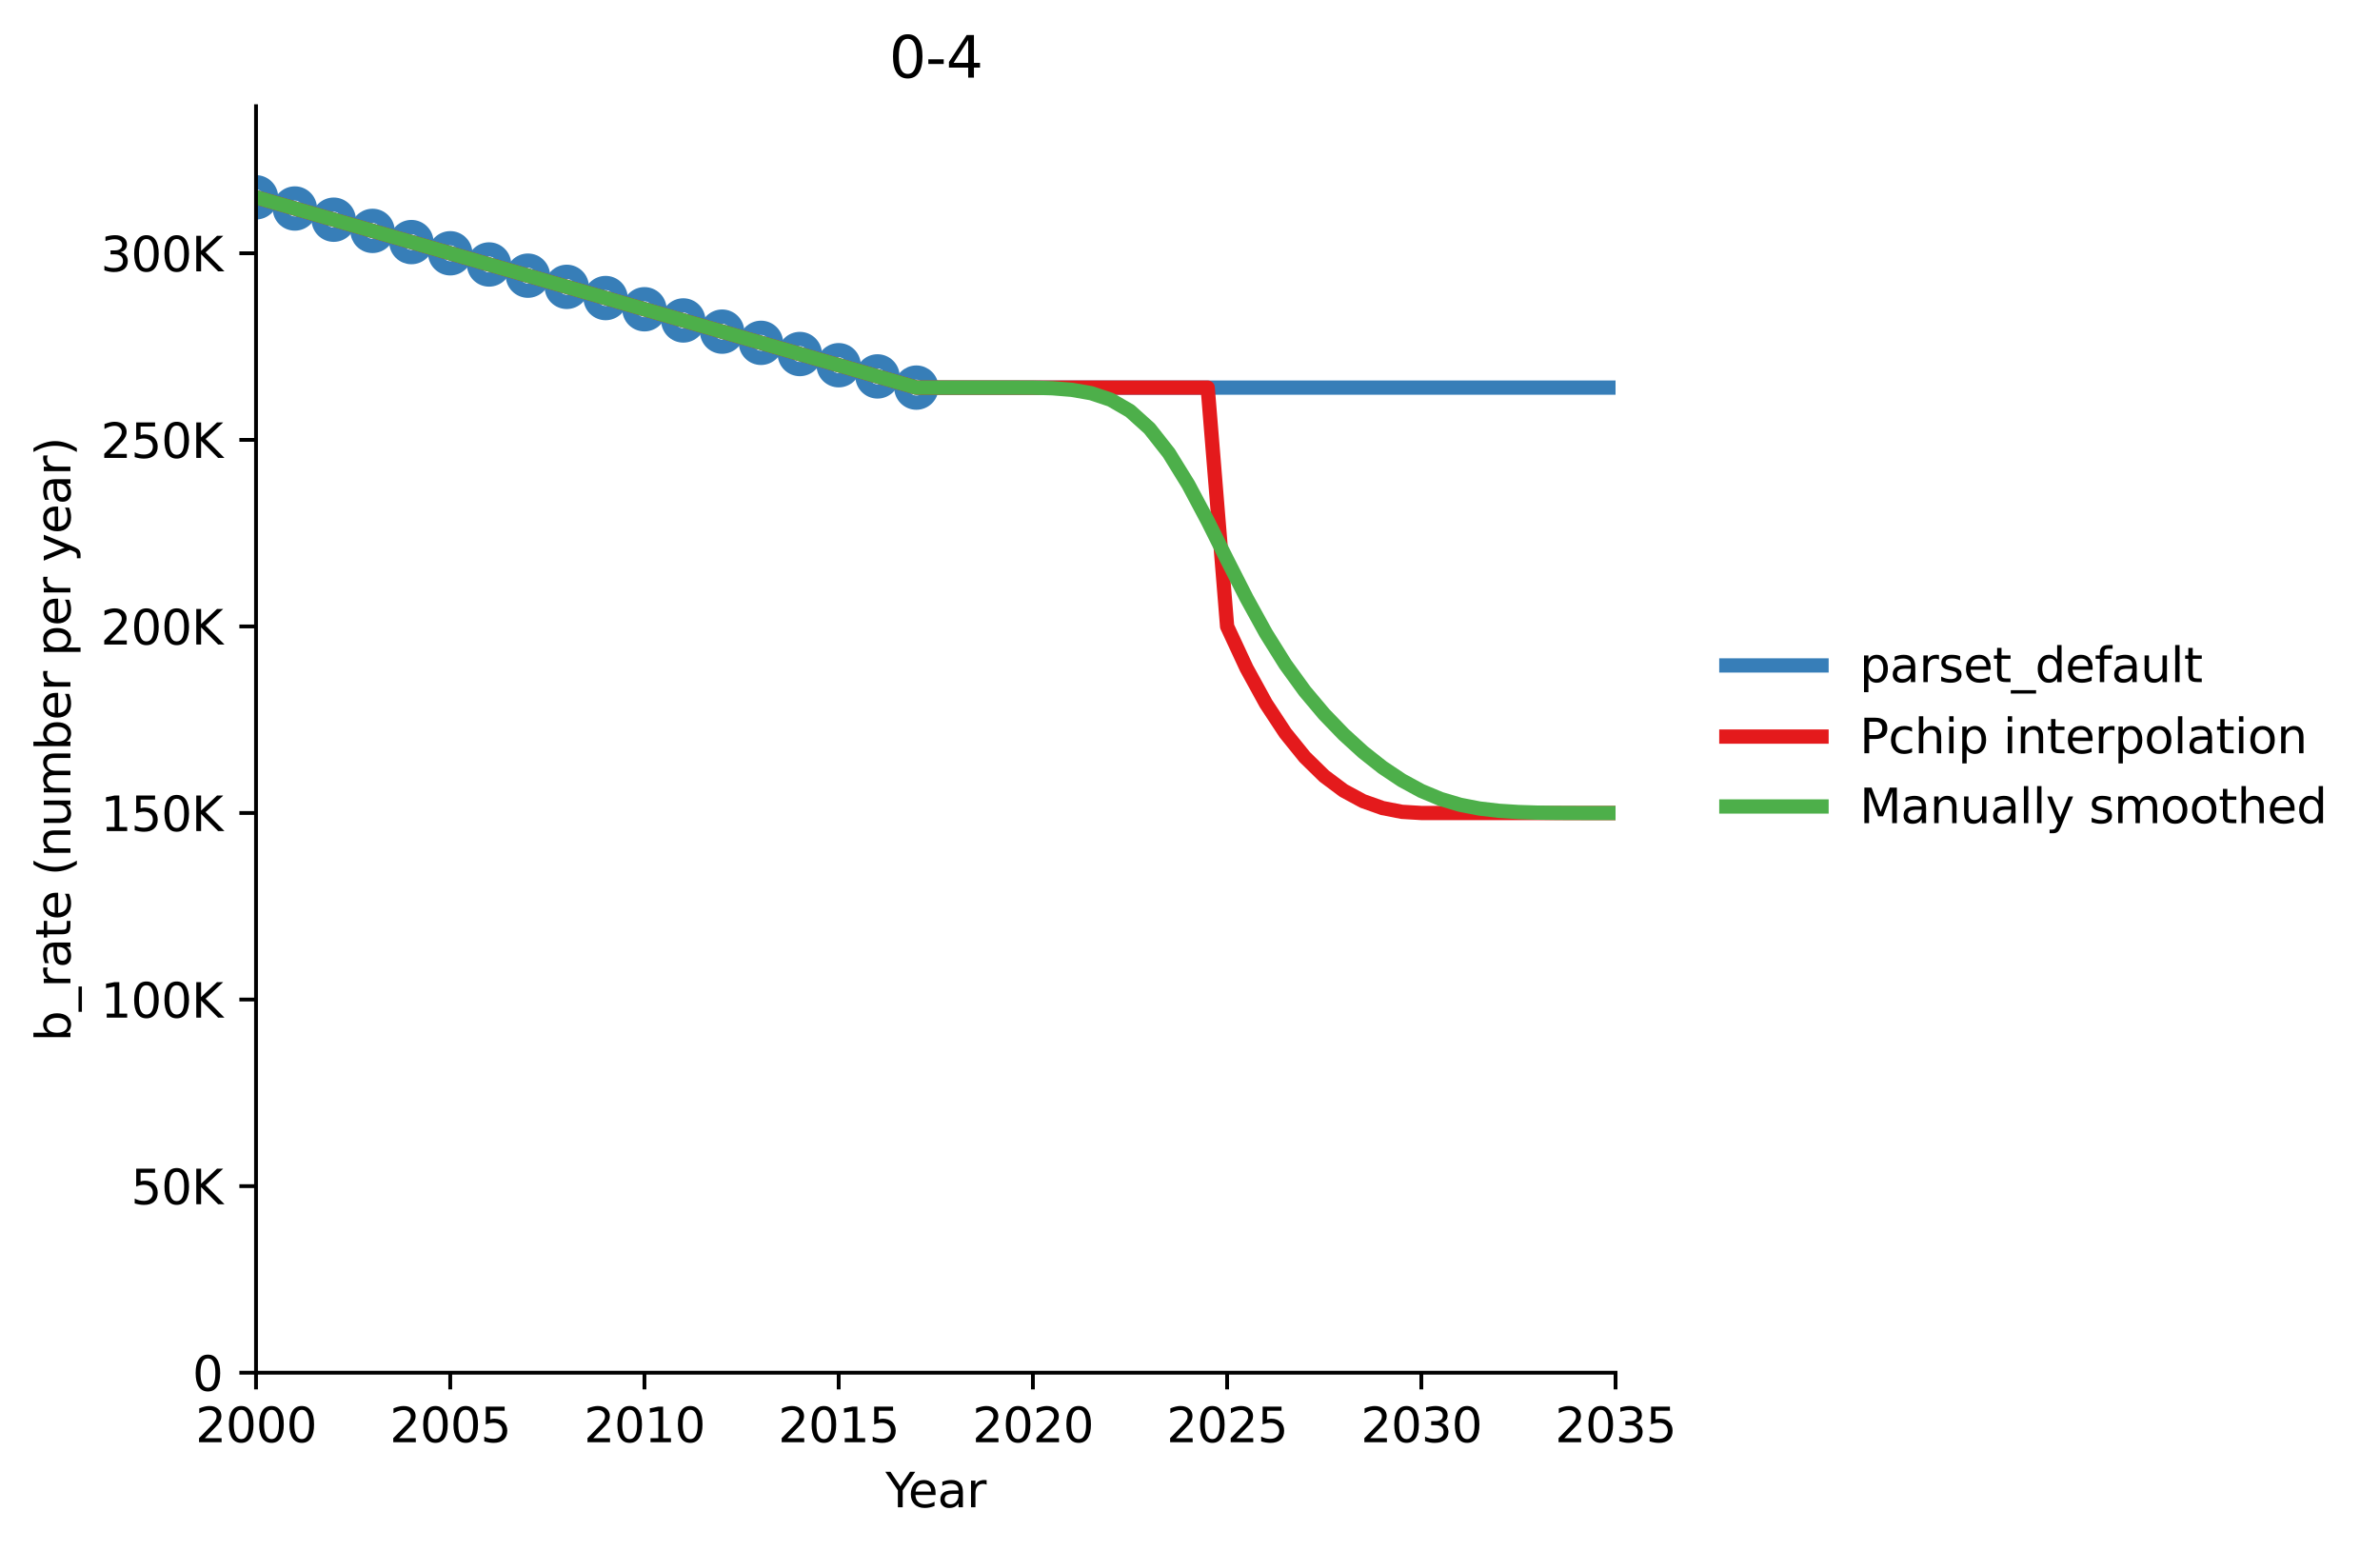 <?xml version="1.0" encoding="utf-8" standalone="no"?>
<!DOCTYPE svg PUBLIC "-//W3C//DTD SVG 1.1//EN"
  "http://www.w3.org/Graphics/SVG/1.1/DTD/svg11.dtd">
<svg xmlns:xlink="http://www.w3.org/1999/xlink" width="500.142pt" height="325.986pt" viewBox="0 0 500.142 325.986" xmlns="http://www.w3.org/2000/svg" version="1.1">
 <defs>
  <style type="text/css">*{stroke-linejoin: round; stroke-linecap: butt}</style>
 </defs>
 <g id="figure_1">
  <g id="patch_1">
   <path d="M 0 325.986 
L 500.142 325.986 
L 500.142 0 
L 0 0 
L 0 325.986 
z
" style="fill: none; opacity: 0"/>
  </g>
  <g id="axes_1">
   <g id="patch_2">
    <path d="M 53.802 288.43 
L 339.498 288.43 
L 339.498 22.318 
L 53.802 22.318 
L 53.802 288.43 
z
" style="fill: none; opacity: 0"/>
   </g>
   <g id="PathCollection_1">
    <defs>
     <path id="C0_0_4c8115678d" d="M 0 3.162 
C 0.839 3.162 1.643 2.829 2.236 2.236 
C 2.829 1.643 3.162 0.839 3.162 -0 
C 3.162 -0.839 2.829 -1.643 2.236 -2.236 
C 1.643 -2.829 0.839 -3.162 0 -3.162 
C -0.839 -3.162 -1.643 -2.829 -2.236 -2.236 
C -2.829 -1.643 -3.162 -0.839 -3.162 0 
C -3.162 0.839 -2.829 1.643 -2.236 2.236 
C -1.643 2.829 -0.839 3.162 0 3.162 
z
"/>
    </defs>
    <g clip-path="url(#pde19c32f8b)">
     <use xlink:href="#C0_0_4c8115678d" x="53.802" y="41.458" style="fill: none; stroke: #377eb8; stroke-width: 3"/>
    </g>
    <g clip-path="url(#pde19c32f8b)">
     <use xlink:href="#C0_0_4c8115678d" x="61.964" y="43.811" style="fill: none; stroke: #377eb8; stroke-width: 3"/>
    </g>
    <g clip-path="url(#pde19c32f8b)">
     <use xlink:href="#C0_0_4c8115678d" x="70.127" y="46.163" style="fill: none; stroke: #377eb8; stroke-width: 3"/>
    </g>
    <g clip-path="url(#pde19c32f8b)">
     <use xlink:href="#C0_0_4c8115678d" x="78.29" y="48.515" style="fill: none; stroke: #377eb8; stroke-width: 3"/>
    </g>
    <g clip-path="url(#pde19c32f8b)">
     <use xlink:href="#C0_0_4c8115678d" x="86.453" y="50.867" style="fill: none; stroke: #377eb8; stroke-width: 3"/>
    </g>
    <g clip-path="url(#pde19c32f8b)">
     <use xlink:href="#C0_0_4c8115678d" x="94.615" y="53.219" style="fill: none; stroke: #377eb8; stroke-width: 3"/>
    </g>
    <g clip-path="url(#pde19c32f8b)">
     <use xlink:href="#C0_0_4c8115678d" x="102.778" y="55.571" style="fill: none; stroke: #377eb8; stroke-width: 3"/>
    </g>
    <g clip-path="url(#pde19c32f8b)">
     <use xlink:href="#C0_0_4c8115678d" x="110.941" y="57.923" style="fill: none; stroke: #377eb8; stroke-width: 3"/>
    </g>
    <g clip-path="url(#pde19c32f8b)">
     <use xlink:href="#C0_0_4c8115678d" x="119.104" y="60.275" style="fill: none; stroke: #377eb8; stroke-width: 3"/>
    </g>
    <g clip-path="url(#pde19c32f8b)">
     <use xlink:href="#C0_0_4c8115678d" x="127.266" y="62.627" style="fill: none; stroke: #377eb8; stroke-width: 3"/>
    </g>
    <g clip-path="url(#pde19c32f8b)">
     <use xlink:href="#C0_0_4c8115678d" x="135.429" y="64.98" style="fill: none; stroke: #377eb8; stroke-width: 3"/>
    </g>
    <g clip-path="url(#pde19c32f8b)">
     <use xlink:href="#C0_0_4c8115678d" x="143.592" y="67.332" style="fill: none; stroke: #377eb8; stroke-width: 3"/>
    </g>
    <g clip-path="url(#pde19c32f8b)">
     <use xlink:href="#C0_0_4c8115678d" x="151.754" y="69.684" style="fill: none; stroke: #377eb8; stroke-width: 3"/>
    </g>
    <g clip-path="url(#pde19c32f8b)">
     <use xlink:href="#C0_0_4c8115678d" x="159.917" y="72.036" style="fill: none; stroke: #377eb8; stroke-width: 3"/>
    </g>
    <g clip-path="url(#pde19c32f8b)">
     <use xlink:href="#C0_0_4c8115678d" x="168.08" y="74.388" style="fill: none; stroke: #377eb8; stroke-width: 3"/>
    </g>
    <g clip-path="url(#pde19c32f8b)">
     <use xlink:href="#C0_0_4c8115678d" x="176.243" y="76.74" style="fill: none; stroke: #377eb8; stroke-width: 3"/>
    </g>
    <g clip-path="url(#pde19c32f8b)">
     <use xlink:href="#C0_0_4c8115678d" x="184.405" y="79.092" style="fill: none; stroke: #377eb8; stroke-width: 3"/>
    </g>
    <g clip-path="url(#pde19c32f8b)">
     <use xlink:href="#C0_0_4c8115678d" x="192.568" y="81.444" style="fill: none; stroke: #377eb8; stroke-width: 3"/>
    </g>
   </g>
   <g id="matplotlib.axis_1">
    <g id="xtick_1">
     <g id="line2d_1">
      <defs>
       <path id="m07ad6c900f" d="M 0 0 
L 0 3.5 
" style="stroke: #000000; stroke-width: 0.8"/>
      </defs>
      <g>
       <use xlink:href="#m07ad6c900f" x="53.802" y="288.43" style="stroke: #000000; stroke-width: 0.8"/>
      </g>
     </g>
     <g id="text_1">
      <!-- 2000 -->
      <g transform="translate(41.077 303.029) scale(0.1 -0.1)">
       <defs>
        <path id="DejaVuSans-32" d="M 1228 531 
L 3431 531 
L 3431 0 
L 469 0 
L 469 531 
Q 828 903 1448 1529 
Q 2069 2156 2228 2338 
Q 2531 2678 2651 2914 
Q 2772 3150 2772 3378 
Q 2772 3750 2511 3984 
Q 2250 4219 1831 4219 
Q 1534 4219 1204 4116 
Q 875 4013 500 3803 
L 500 4441 
Q 881 4594 1212 4672 
Q 1544 4750 1819 4750 
Q 2544 4750 2975 4387 
Q 3406 4025 3406 3419 
Q 3406 3131 3298 2873 
Q 3191 2616 2906 2266 
Q 2828 2175 2409 1742 
Q 1991 1309 1228 531 
z
" transform="scale(0.016)"/>
        <path id="DejaVuSans-30" d="M 2034 4250 
Q 1547 4250 1301 3770 
Q 1056 3291 1056 2328 
Q 1056 1369 1301 889 
Q 1547 409 2034 409 
Q 2525 409 2770 889 
Q 3016 1369 3016 2328 
Q 3016 3291 2770 3770 
Q 2525 4250 2034 4250 
z
M 2034 4750 
Q 2819 4750 3233 4129 
Q 3647 3509 3647 2328 
Q 3647 1150 3233 529 
Q 2819 -91 2034 -91 
Q 1250 -91 836 529 
Q 422 1150 422 2328 
Q 422 3509 836 4129 
Q 1250 4750 2034 4750 
z
" transform="scale(0.016)"/>
       </defs>
       <use xlink:href="#DejaVuSans-32"/>
       <use xlink:href="#DejaVuSans-30" x="63.623"/>
       <use xlink:href="#DejaVuSans-30" x="127.246"/>
       <use xlink:href="#DejaVuSans-30" x="190.869"/>
      </g>
     </g>
    </g>
    <g id="xtick_2">
     <g id="line2d_2">
      <g>
       <use xlink:href="#m07ad6c900f" x="94.615" y="288.43" style="stroke: #000000; stroke-width: 0.8"/>
      </g>
     </g>
     <g id="text_2">
      <!-- 2005 -->
      <g transform="translate(81.89 303.029) scale(0.1 -0.1)">
       <defs>
        <path id="DejaVuSans-35" d="M 691 4666 
L 3169 4666 
L 3169 4134 
L 1269 4134 
L 1269 2991 
Q 1406 3038 1543 3061 
Q 1681 3084 1819 3084 
Q 2600 3084 3056 2656 
Q 3513 2228 3513 1497 
Q 3513 744 3044 326 
Q 2575 -91 1722 -91 
Q 1428 -91 1123 -41 
Q 819 9 494 109 
L 494 744 
Q 775 591 1075 516 
Q 1375 441 1709 441 
Q 2250 441 2565 725 
Q 2881 1009 2881 1497 
Q 2881 1984 2565 2268 
Q 2250 2553 1709 2553 
Q 1456 2553 1204 2497 
Q 953 2441 691 2322 
L 691 4666 
z
" transform="scale(0.016)"/>
       </defs>
       <use xlink:href="#DejaVuSans-32"/>
       <use xlink:href="#DejaVuSans-30" x="63.623"/>
       <use xlink:href="#DejaVuSans-30" x="127.246"/>
       <use xlink:href="#DejaVuSans-35" x="190.869"/>
      </g>
     </g>
    </g>
    <g id="xtick_3">
     <g id="line2d_3">
      <g>
       <use xlink:href="#m07ad6c900f" x="135.429" y="288.43" style="stroke: #000000; stroke-width: 0.8"/>
      </g>
     </g>
     <g id="text_3">
      <!-- 2010 -->
      <g transform="translate(122.704 303.029) scale(0.1 -0.1)">
       <defs>
        <path id="DejaVuSans-31" d="M 794 531 
L 1825 531 
L 1825 4091 
L 703 3866 
L 703 4441 
L 1819 4666 
L 2450 4666 
L 2450 531 
L 3481 531 
L 3481 0 
L 794 0 
L 794 531 
z
" transform="scale(0.016)"/>
       </defs>
       <use xlink:href="#DejaVuSans-32"/>
       <use xlink:href="#DejaVuSans-30" x="63.623"/>
       <use xlink:href="#DejaVuSans-31" x="127.246"/>
       <use xlink:href="#DejaVuSans-30" x="190.869"/>
      </g>
     </g>
    </g>
    <g id="xtick_4">
     <g id="line2d_4">
      <g>
       <use xlink:href="#m07ad6c900f" x="176.243" y="288.43" style="stroke: #000000; stroke-width: 0.8"/>
      </g>
     </g>
     <g id="text_4">
      <!-- 2015 -->
      <g transform="translate(163.518 303.029) scale(0.1 -0.1)">
       <use xlink:href="#DejaVuSans-32"/>
       <use xlink:href="#DejaVuSans-30" x="63.623"/>
       <use xlink:href="#DejaVuSans-31" x="127.246"/>
       <use xlink:href="#DejaVuSans-35" x="190.869"/>
      </g>
     </g>
    </g>
    <g id="xtick_5">
     <g id="line2d_5">
      <g>
       <use xlink:href="#m07ad6c900f" x="217.056" y="288.43" style="stroke: #000000; stroke-width: 0.8"/>
      </g>
     </g>
     <g id="text_5">
      <!-- 2020 -->
      <g transform="translate(204.331 303.029) scale(0.1 -0.1)">
       <use xlink:href="#DejaVuSans-32"/>
       <use xlink:href="#DejaVuSans-30" x="63.623"/>
       <use xlink:href="#DejaVuSans-32" x="127.246"/>
       <use xlink:href="#DejaVuSans-30" x="190.869"/>
      </g>
     </g>
    </g>
    <g id="xtick_6">
     <g id="line2d_6">
      <g>
       <use xlink:href="#m07ad6c900f" x="257.87" y="288.43" style="stroke: #000000; stroke-width: 0.8"/>
      </g>
     </g>
     <g id="text_6">
      <!-- 2025 -->
      <g transform="translate(245.145 303.029) scale(0.1 -0.1)">
       <use xlink:href="#DejaVuSans-32"/>
       <use xlink:href="#DejaVuSans-30" x="63.623"/>
       <use xlink:href="#DejaVuSans-32" x="127.246"/>
       <use xlink:href="#DejaVuSans-35" x="190.869"/>
      </g>
     </g>
    </g>
    <g id="xtick_7">
     <g id="line2d_7">
      <g>
       <use xlink:href="#m07ad6c900f" x="298.684" y="288.43" style="stroke: #000000; stroke-width: 0.8"/>
      </g>
     </g>
     <g id="text_7">
      <!-- 2030 -->
      <g transform="translate(285.959 303.029) scale(0.1 -0.1)">
       <defs>
        <path id="DejaVuSans-33" d="M 2597 2516 
Q 3050 2419 3304 2112 
Q 3559 1806 3559 1356 
Q 3559 666 3084 287 
Q 2609 -91 1734 -91 
Q 1441 -91 1130 -33 
Q 819 25 488 141 
L 488 750 
Q 750 597 1062 519 
Q 1375 441 1716 441 
Q 2309 441 2620 675 
Q 2931 909 2931 1356 
Q 2931 1769 2642 2001 
Q 2353 2234 1838 2234 
L 1294 2234 
L 1294 2753 
L 1863 2753 
Q 2328 2753 2575 2939 
Q 2822 3125 2822 3475 
Q 2822 3834 2567 4026 
Q 2313 4219 1838 4219 
Q 1578 4219 1281 4162 
Q 984 4106 628 3988 
L 628 4550 
Q 988 4650 1302 4700 
Q 1616 4750 1894 4750 
Q 2613 4750 3031 4423 
Q 3450 4097 3450 3541 
Q 3450 3153 3228 2886 
Q 3006 2619 2597 2516 
z
" transform="scale(0.016)"/>
       </defs>
       <use xlink:href="#DejaVuSans-32"/>
       <use xlink:href="#DejaVuSans-30" x="63.623"/>
       <use xlink:href="#DejaVuSans-33" x="127.246"/>
       <use xlink:href="#DejaVuSans-30" x="190.869"/>
      </g>
     </g>
    </g>
    <g id="xtick_8">
     <g id="line2d_8">
      <g>
       <use xlink:href="#m07ad6c900f" x="339.498" y="288.43" style="stroke: #000000; stroke-width: 0.8"/>
      </g>
     </g>
     <g id="text_8">
      <!-- 2035 -->
      <g transform="translate(326.773 303.029) scale(0.1 -0.1)">
       <use xlink:href="#DejaVuSans-32"/>
       <use xlink:href="#DejaVuSans-30" x="63.623"/>
       <use xlink:href="#DejaVuSans-33" x="127.246"/>
       <use xlink:href="#DejaVuSans-35" x="190.869"/>
      </g>
     </g>
    </g>
    <g id="text_9">
     <!-- Year -->
     <g transform="translate(186.062 316.707) scale(0.1 -0.1)">
      <defs>
       <path id="DejaVuSans-59" d="M -13 4666 
L 666 4666 
L 1959 2747 
L 3244 4666 
L 3922 4666 
L 2272 2222 
L 2272 0 
L 1638 0 
L 1638 2222 
L -13 4666 
z
" transform="scale(0.016)"/>
       <path id="DejaVuSans-65" d="M 3597 1894 
L 3597 1613 
L 953 1613 
Q 991 1019 1311 708 
Q 1631 397 2203 397 
Q 2534 397 2845 478 
Q 3156 559 3463 722 
L 3463 178 
Q 3153 47 2828 -22 
Q 2503 -91 2169 -91 
Q 1331 -91 842 396 
Q 353 884 353 1716 
Q 353 2575 817 3079 
Q 1281 3584 2069 3584 
Q 2775 3584 3186 3129 
Q 3597 2675 3597 1894 
z
M 3022 2063 
Q 3016 2534 2758 2815 
Q 2500 3097 2075 3097 
Q 1594 3097 1305 2825 
Q 1016 2553 972 2059 
L 3022 2063 
z
" transform="scale(0.016)"/>
       <path id="DejaVuSans-61" d="M 2194 1759 
Q 1497 1759 1228 1600 
Q 959 1441 959 1056 
Q 959 750 1161 570 
Q 1363 391 1709 391 
Q 2188 391 2477 730 
Q 2766 1069 2766 1631 
L 2766 1759 
L 2194 1759 
z
M 3341 1997 
L 3341 0 
L 2766 0 
L 2766 531 
Q 2569 213 2275 61 
Q 1981 -91 1556 -91 
Q 1019 -91 701 211 
Q 384 513 384 1019 
Q 384 1609 779 1909 
Q 1175 2209 1959 2209 
L 2766 2209 
L 2766 2266 
Q 2766 2663 2505 2880 
Q 2244 3097 1772 3097 
Q 1472 3097 1187 3025 
Q 903 2953 641 2809 
L 641 3341 
Q 956 3463 1253 3523 
Q 1550 3584 1831 3584 
Q 2591 3584 2966 3190 
Q 3341 2797 3341 1997 
z
" transform="scale(0.016)"/>
       <path id="DejaVuSans-72" d="M 2631 2963 
Q 2534 3019 2420 3045 
Q 2306 3072 2169 3072 
Q 1681 3072 1420 2755 
Q 1159 2438 1159 1844 
L 1159 0 
L 581 0 
L 581 3500 
L 1159 3500 
L 1159 2956 
Q 1341 3275 1631 3429 
Q 1922 3584 2338 3584 
Q 2397 3584 2469 3576 
Q 2541 3569 2628 3553 
L 2631 2963 
z
" transform="scale(0.016)"/>
      </defs>
      <use xlink:href="#DejaVuSans-59"/>
      <use xlink:href="#DejaVuSans-65" x="47.834"/>
      <use xlink:href="#DejaVuSans-61" x="109.357"/>
      <use xlink:href="#DejaVuSans-72" x="170.637"/>
     </g>
    </g>
   </g>
   <g id="matplotlib.axis_2">
    <g id="ytick_1">
     <g id="line2d_9">
      <defs>
       <path id="m0728788654" d="M 0 0 
L -3.5 0 
" style="stroke: #000000; stroke-width: 0.8"/>
      </defs>
      <g>
       <use xlink:href="#m0728788654" x="53.802" y="288.43" style="stroke: #000000; stroke-width: 0.8"/>
      </g>
     </g>
     <g id="text_10">
      <!-- 0 -->
      <g transform="translate(40.439 292.229) scale(0.1 -0.1)">
       <use xlink:href="#DejaVuSans-30"/>
      </g>
     </g>
    </g>
    <g id="ytick_2">
     <g id="line2d_10">
      <g>
       <use xlink:href="#m0728788654" x="53.802" y="249.228" style="stroke: #000000; stroke-width: 0.8"/>
      </g>
     </g>
     <g id="text_11">
      <!-- 50K -->
      <g transform="translate(27.519 253.027) scale(0.1 -0.1)">
       <defs>
        <path id="DejaVuSans-4b" d="M 628 4666 
L 1259 4666 
L 1259 2694 
L 3353 4666 
L 4166 4666 
L 1850 2491 
L 4331 0 
L 3500 0 
L 1259 2247 
L 1259 0 
L 628 0 
L 628 4666 
z
" transform="scale(0.016)"/>
       </defs>
       <use xlink:href="#DejaVuSans-35"/>
       <use xlink:href="#DejaVuSans-30" x="63.623"/>
       <use xlink:href="#DejaVuSans-4b" x="127.246"/>
      </g>
     </g>
    </g>
    <g id="ytick_3">
     <g id="line2d_11">
      <g>
       <use xlink:href="#m0728788654" x="53.802" y="210.026" style="stroke: #000000; stroke-width: 0.8"/>
      </g>
     </g>
     <g id="text_12">
      <!-- 100K -->
      <g transform="translate(21.156 213.826) scale(0.1 -0.1)">
       <use xlink:href="#DejaVuSans-31"/>
       <use xlink:href="#DejaVuSans-30" x="63.623"/>
       <use xlink:href="#DejaVuSans-30" x="127.246"/>
       <use xlink:href="#DejaVuSans-4b" x="190.869"/>
      </g>
     </g>
    </g>
    <g id="ytick_4">
     <g id="line2d_12">
      <g>
       <use xlink:href="#m0728788654" x="53.802" y="170.825" style="stroke: #000000; stroke-width: 0.8"/>
      </g>
     </g>
     <g id="text_13">
      <!-- 150K -->
      <g transform="translate(21.156 174.624) scale(0.1 -0.1)">
       <use xlink:href="#DejaVuSans-31"/>
       <use xlink:href="#DejaVuSans-35" x="63.623"/>
       <use xlink:href="#DejaVuSans-30" x="127.246"/>
       <use xlink:href="#DejaVuSans-4b" x="190.869"/>
      </g>
     </g>
    </g>
    <g id="ytick_5">
     <g id="line2d_13">
      <g>
       <use xlink:href="#m0728788654" x="53.802" y="131.623" style="stroke: #000000; stroke-width: 0.8"/>
      </g>
     </g>
     <g id="text_14">
      <!-- 200K -->
      <g transform="translate(21.156 135.422) scale(0.1 -0.1)">
       <use xlink:href="#DejaVuSans-32"/>
       <use xlink:href="#DejaVuSans-30" x="63.623"/>
       <use xlink:href="#DejaVuSans-30" x="127.246"/>
       <use xlink:href="#DejaVuSans-4b" x="190.869"/>
      </g>
     </g>
    </g>
    <g id="ytick_6">
     <g id="line2d_14">
      <g>
       <use xlink:href="#m0728788654" x="53.802" y="92.421" style="stroke: #000000; stroke-width: 0.8"/>
      </g>
     </g>
     <g id="text_15">
      <!-- 250K -->
      <g transform="translate(21.156 96.22) scale(0.1 -0.1)">
       <use xlink:href="#DejaVuSans-32"/>
       <use xlink:href="#DejaVuSans-35" x="63.623"/>
       <use xlink:href="#DejaVuSans-30" x="127.246"/>
       <use xlink:href="#DejaVuSans-4b" x="190.869"/>
      </g>
     </g>
    </g>
    <g id="ytick_7">
     <g id="line2d_15">
      <g>
       <use xlink:href="#m0728788654" x="53.802" y="53.219" style="stroke: #000000; stroke-width: 0.8"/>
      </g>
     </g>
     <g id="text_16">
      <!-- 300K -->
      <g transform="translate(21.156 57.018) scale(0.1 -0.1)">
       <use xlink:href="#DejaVuSans-33"/>
       <use xlink:href="#DejaVuSans-30" x="63.623"/>
       <use xlink:href="#DejaVuSans-30" x="127.246"/>
       <use xlink:href="#DejaVuSans-4b" x="190.869"/>
      </g>
     </g>
    </g>
    <g id="text_17">
     <!-- b_rate (number per year) -->
     <g transform="translate(14.798 218.849) rotate(-90) scale(0.1 -0.1)">
      <defs>
       <path id="DejaVuSans-62" d="M 3116 1747 
Q 3116 2381 2855 2742 
Q 2594 3103 2138 3103 
Q 1681 3103 1420 2742 
Q 1159 2381 1159 1747 
Q 1159 1113 1420 752 
Q 1681 391 2138 391 
Q 2594 391 2855 752 
Q 3116 1113 3116 1747 
z
M 1159 2969 
Q 1341 3281 1617 3432 
Q 1894 3584 2278 3584 
Q 2916 3584 3314 3078 
Q 3713 2572 3713 1747 
Q 3713 922 3314 415 
Q 2916 -91 2278 -91 
Q 1894 -91 1617 61 
Q 1341 213 1159 525 
L 1159 0 
L 581 0 
L 581 4863 
L 1159 4863 
L 1159 2969 
z
" transform="scale(0.016)"/>
       <path id="DejaVuSans-5f" d="M 3263 -1063 
L 3263 -1509 
L -63 -1509 
L -63 -1063 
L 3263 -1063 
z
" transform="scale(0.016)"/>
       <path id="DejaVuSans-74" d="M 1172 4494 
L 1172 3500 
L 2356 3500 
L 2356 3053 
L 1172 3053 
L 1172 1153 
Q 1172 725 1289 603 
Q 1406 481 1766 481 
L 2356 481 
L 2356 0 
L 1766 0 
Q 1100 0 847 248 
Q 594 497 594 1153 
L 594 3053 
L 172 3053 
L 172 3500 
L 594 3500 
L 594 4494 
L 1172 4494 
z
" transform="scale(0.016)"/>
       <path id="DejaVuSans-20" transform="scale(0.016)"/>
       <path id="DejaVuSans-28" d="M 1984 4856 
Q 1566 4138 1362 3434 
Q 1159 2731 1159 2009 
Q 1159 1288 1364 580 
Q 1569 -128 1984 -844 
L 1484 -844 
Q 1016 -109 783 600 
Q 550 1309 550 2009 
Q 550 2706 781 3412 
Q 1013 4119 1484 4856 
L 1984 4856 
z
" transform="scale(0.016)"/>
       <path id="DejaVuSans-6e" d="M 3513 2113 
L 3513 0 
L 2938 0 
L 2938 2094 
Q 2938 2591 2744 2837 
Q 2550 3084 2163 3084 
Q 1697 3084 1428 2787 
Q 1159 2491 1159 1978 
L 1159 0 
L 581 0 
L 581 3500 
L 1159 3500 
L 1159 2956 
Q 1366 3272 1645 3428 
Q 1925 3584 2291 3584 
Q 2894 3584 3203 3211 
Q 3513 2838 3513 2113 
z
" transform="scale(0.016)"/>
       <path id="DejaVuSans-75" d="M 544 1381 
L 544 3500 
L 1119 3500 
L 1119 1403 
Q 1119 906 1312 657 
Q 1506 409 1894 409 
Q 2359 409 2629 706 
Q 2900 1003 2900 1516 
L 2900 3500 
L 3475 3500 
L 3475 0 
L 2900 0 
L 2900 538 
Q 2691 219 2414 64 
Q 2138 -91 1772 -91 
Q 1169 -91 856 284 
Q 544 659 544 1381 
z
M 1991 3584 
L 1991 3584 
z
" transform="scale(0.016)"/>
       <path id="DejaVuSans-6d" d="M 3328 2828 
Q 3544 3216 3844 3400 
Q 4144 3584 4550 3584 
Q 5097 3584 5394 3201 
Q 5691 2819 5691 2113 
L 5691 0 
L 5113 0 
L 5113 2094 
Q 5113 2597 4934 2840 
Q 4756 3084 4391 3084 
Q 3944 3084 3684 2787 
Q 3425 2491 3425 1978 
L 3425 0 
L 2847 0 
L 2847 2094 
Q 2847 2600 2669 2842 
Q 2491 3084 2119 3084 
Q 1678 3084 1418 2786 
Q 1159 2488 1159 1978 
L 1159 0 
L 581 0 
L 581 3500 
L 1159 3500 
L 1159 2956 
Q 1356 3278 1631 3431 
Q 1906 3584 2284 3584 
Q 2666 3584 2933 3390 
Q 3200 3197 3328 2828 
z
" transform="scale(0.016)"/>
       <path id="DejaVuSans-70" d="M 1159 525 
L 1159 -1331 
L 581 -1331 
L 581 3500 
L 1159 3500 
L 1159 2969 
Q 1341 3281 1617 3432 
Q 1894 3584 2278 3584 
Q 2916 3584 3314 3078 
Q 3713 2572 3713 1747 
Q 3713 922 3314 415 
Q 2916 -91 2278 -91 
Q 1894 -91 1617 61 
Q 1341 213 1159 525 
z
M 3116 1747 
Q 3116 2381 2855 2742 
Q 2594 3103 2138 3103 
Q 1681 3103 1420 2742 
Q 1159 2381 1159 1747 
Q 1159 1113 1420 752 
Q 1681 391 2138 391 
Q 2594 391 2855 752 
Q 3116 1113 3116 1747 
z
" transform="scale(0.016)"/>
       <path id="DejaVuSans-79" d="M 2059 -325 
Q 1816 -950 1584 -1140 
Q 1353 -1331 966 -1331 
L 506 -1331 
L 506 -850 
L 844 -850 
Q 1081 -850 1212 -737 
Q 1344 -625 1503 -206 
L 1606 56 
L 191 3500 
L 800 3500 
L 1894 763 
L 2988 3500 
L 3597 3500 
L 2059 -325 
z
" transform="scale(0.016)"/>
       <path id="DejaVuSans-29" d="M 513 4856 
L 1013 4856 
Q 1481 4119 1714 3412 
Q 1947 2706 1947 2009 
Q 1947 1309 1714 600 
Q 1481 -109 1013 -844 
L 513 -844 
Q 928 -128 1133 580 
Q 1338 1288 1338 2009 
Q 1338 2731 1133 3434 
Q 928 4138 513 4856 
z
" transform="scale(0.016)"/>
      </defs>
      <use xlink:href="#DejaVuSans-62"/>
      <use xlink:href="#DejaVuSans-5f" x="63.477"/>
      <use xlink:href="#DejaVuSans-72" x="113.477"/>
      <use xlink:href="#DejaVuSans-61" x="154.59"/>
      <use xlink:href="#DejaVuSans-74" x="215.869"/>
      <use xlink:href="#DejaVuSans-65" x="255.078"/>
      <use xlink:href="#DejaVuSans-20" x="316.602"/>
      <use xlink:href="#DejaVuSans-28" x="348.389"/>
      <use xlink:href="#DejaVuSans-6e" x="387.402"/>
      <use xlink:href="#DejaVuSans-75" x="450.781"/>
      <use xlink:href="#DejaVuSans-6d" x="514.16"/>
      <use xlink:href="#DejaVuSans-62" x="611.572"/>
      <use xlink:href="#DejaVuSans-65" x="675.049"/>
      <use xlink:href="#DejaVuSans-72" x="736.572"/>
      <use xlink:href="#DejaVuSans-20" x="777.686"/>
      <use xlink:href="#DejaVuSans-70" x="809.473"/>
      <use xlink:href="#DejaVuSans-65" x="872.949"/>
      <use xlink:href="#DejaVuSans-72" x="934.473"/>
      <use xlink:href="#DejaVuSans-20" x="975.586"/>
      <use xlink:href="#DejaVuSans-79" x="1007.373"/>
      <use xlink:href="#DejaVuSans-65" x="1066.553"/>
      <use xlink:href="#DejaVuSans-61" x="1128.076"/>
      <use xlink:href="#DejaVuSans-72" x="1189.355"/>
      <use xlink:href="#DejaVuSans-29" x="1230.469"/>
     </g>
    </g>
   </g>
   <g id="line2d_16">
    <path d="M 53.802 41.458 
L 57.883 42.634 
L 61.964 43.811 
L 66.046 44.987 
L 70.127 46.163 
L 74.208 47.339 
L 78.29 48.515 
L 82.371 49.691 
L 86.453 50.867 
L 90.534 52.043 
L 94.615 53.219 
L 98.697 54.395 
L 102.778 55.571 
L 106.859 56.747 
L 110.941 57.923 
L 115.022 59.099 
L 119.104 60.275 
L 123.185 61.451 
L 127.266 62.627 
L 131.348 63.803 
L 135.429 64.98 
L 139.51 66.156 
L 143.592 67.332 
L 147.673 68.508 
L 151.754 69.684 
L 155.836 70.86 
L 159.917 72.036 
L 163.999 73.212 
L 168.08 74.388 
L 172.161 75.564 
L 176.243 76.74 
L 180.324 77.916 
L 184.405 79.092 
L 188.487 80.268 
L 192.568 81.444 
L 196.65 81.444 
L 200.731 81.444 
L 204.812 81.444 
L 208.894 81.444 
L 212.975 81.444 
L 217.056 81.444 
L 221.138 81.444 
L 225.219 81.444 
L 229.301 81.444 
L 233.382 81.444 
L 237.463 81.444 
L 241.545 81.444 
L 245.626 81.444 
L 249.707 81.444 
L 253.789 81.444 
L 257.87 81.444 
L 261.952 81.444 
L 266.033 81.444 
L 270.114 81.444 
L 274.196 81.444 
L 278.277 81.444 
L 282.358 81.444 
L 286.44 81.444 
L 290.521 81.444 
L 294.602 81.444 
L 298.684 81.444 
L 302.765 81.444 
L 306.847 81.444 
L 310.928 81.444 
L 315.009 81.444 
L 319.091 81.444 
L 323.172 81.444 
L 327.253 81.444 
L 331.335 81.444 
L 335.416 81.444 
L 339.498 81.444 
" clip-path="url(#pde19c32f8b)" style="fill: none; stroke: #377eb8; stroke-width: 3; stroke-linecap: square"/>
   </g>
   <g id="line2d_17">
    <path d="M 53.802 41.458 
L 57.883 42.634 
L 61.964 43.811 
L 66.046 44.987 
L 70.127 46.163 
L 74.208 47.339 
L 78.29 48.515 
L 82.371 49.691 
L 86.453 50.867 
L 90.534 52.043 
L 94.615 53.219 
L 98.697 54.395 
L 102.778 55.571 
L 106.859 56.747 
L 110.941 57.923 
L 115.022 59.099 
L 119.104 60.275 
L 123.185 61.451 
L 127.266 62.627 
L 131.348 63.803 
L 135.429 64.98 
L 139.51 66.156 
L 143.592 67.332 
L 147.673 68.508 
L 151.754 69.684 
L 155.836 70.86 
L 159.917 72.036 
L 163.999 73.212 
L 168.08 74.388 
L 172.161 75.564 
L 176.243 76.74 
L 180.324 77.916 
L 184.405 79.092 
L 188.487 80.268 
L 192.568 81.444 
L 196.65 81.444 
L 200.731 81.444 
L 204.812 81.444 
L 208.894 81.444 
L 212.975 81.444 
L 217.056 81.444 
L 221.138 81.444 
L 225.219 81.444 
L 229.301 81.444 
L 233.382 81.444 
L 237.463 81.444 
L 241.545 81.444 
L 245.626 81.444 
L 249.707 81.444 
L 253.789 81.444 
L 257.87 131.623 
L 261.952 140.402 
L 266.033 147.839 
L 270.114 154.032 
L 274.196 159.079 
L 278.277 163.078 
L 282.358 166.13 
L 286.44 168.332 
L 290.521 169.782 
L 294.602 170.58 
L 298.684 170.825 
L 302.765 170.825 
L 306.847 170.825 
L 310.928 170.825 
L 315.009 170.825 
L 319.091 170.825 
L 323.172 170.825 
L 327.253 170.825 
L 331.335 170.825 
L 335.416 170.825 
L 339.498 170.825 
" clip-path="url(#pde19c32f8b)" style="fill: none; stroke: #e41a1c; stroke-width: 3; stroke-linecap: square"/>
   </g>
   <g id="line2d_18">
    <path d="M 53.802 41.458 
L 57.883 42.634 
L 61.964 43.811 
L 66.046 44.987 
L 70.127 46.163 
L 74.208 47.339 
L 78.29 48.515 
L 82.371 49.691 
L 86.453 50.867 
L 90.534 52.043 
L 94.615 53.219 
L 98.697 54.395 
L 102.778 55.571 
L 106.859 56.747 
L 110.941 57.923 
L 115.022 59.099 
L 119.104 60.275 
L 123.185 61.451 
L 127.266 62.627 
L 131.348 63.803 
L 135.429 64.98 
L 139.51 66.156 
L 143.592 67.332 
L 147.673 68.508 
L 151.754 69.684 
L 155.836 70.86 
L 159.917 72.036 
L 163.999 73.212 
L 168.08 74.388 
L 172.161 75.564 
L 176.243 76.74 
L 180.324 77.916 
L 184.405 79.092 
L 188.487 80.268 
L 192.568 81.444 
L 196.65 81.444 
L 200.731 81.444 
L 204.812 81.444 
L 208.894 81.444 
L 212.975 81.444 
L 217.056 81.46 
L 221.138 81.576 
L 225.219 81.907 
L 229.301 82.619 
L 233.382 83.985 
L 237.463 86.345 
L 241.545 90.02 
L 245.626 95.195 
L 249.707 101.799 
L 253.789 109.471 
L 257.87 117.635 
L 261.952 125.665 
L 266.033 133.072 
L 270.114 139.598 
L 274.196 145.222 
L 278.277 150.07 
L 282.358 154.298 
L 286.44 158.018 
L 290.521 161.243 
L 294.602 163.967 
L 298.684 166.186 
L 302.765 167.887 
L 306.847 169.097 
L 310.928 169.889 
L 315.009 170.365 
L 319.091 170.624 
L 323.172 170.75 
L 327.253 170.804 
L 331.335 170.822 
L 335.416 170.825 
L 339.498 170.825 
" clip-path="url(#pde19c32f8b)" style="fill: none; stroke: #4daf4a; stroke-width: 3; stroke-linecap: square"/>
   </g>
   <g id="patch_3">
    <path d="M 53.802 288.43 
L 53.802 22.318 
" style="fill: none; stroke: #000000; stroke-width: 0.8; stroke-linejoin: miter; stroke-linecap: square"/>
   </g>
   <g id="patch_4">
    <path d="M 339.498 288.43 
L 339.498 22.318 
" style="fill: none"/>
   </g>
   <g id="patch_5">
    <path d="M 53.802 288.43 
L 339.498 288.43 
" style="fill: none; stroke: #000000; stroke-width: 0.8; stroke-linejoin: miter; stroke-linecap: square"/>
   </g>
   <g id="patch_6">
    <path d="M 53.802 22.318 
L 339.498 22.318 
" style="fill: none"/>
   </g>
   <g id="text_18">
    <!-- 0-4 -->
    <g transform="translate(186.85 16.318) scale(0.12 -0.12)">
     <defs>
      <path id="DejaVuSans-2d" d="M 313 2009 
L 1997 2009 
L 1997 1497 
L 313 1497 
L 313 2009 
z
" transform="scale(0.016)"/>
      <path id="DejaVuSans-34" d="M 2419 4116 
L 825 1625 
L 2419 1625 
L 2419 4116 
z
M 2253 4666 
L 3047 4666 
L 3047 1625 
L 3713 1625 
L 3713 1100 
L 3047 1100 
L 3047 0 
L 2419 0 
L 2419 1100 
L 313 1100 
L 313 1709 
L 2253 4666 
z
" transform="scale(0.016)"/>
     </defs>
     <use xlink:href="#DejaVuSans-30"/>
     <use xlink:href="#DejaVuSans-2d" x="63.623"/>
     <use xlink:href="#DejaVuSans-34" x="99.707"/>
    </g>
   </g>
   <g id="legend_1">
    <g id="patch_7">
     <path d="M 360.782 179.03 
L 490.942 179.03 
Q 492.942 179.03 492.942 177.03 
L 492.942 133.718 
Q 492.942 131.718 490.942 131.718 
L 360.782 131.718 
Q 358.782 131.718 358.782 133.718 
L 358.782 177.03 
Q 358.782 179.03 360.782 179.03 
L 360.782 179.03 
z
" style="fill: none; opacity: 0"/>
    </g>
    <g id="line2d_19">
     <path d="M 362.782 139.816 
L 372.782 139.816 
L 382.782 139.816 
" style="fill: none; stroke: #377eb8; stroke-width: 3; stroke-linecap: square"/>
    </g>
    <g id="text_19">
     <!-- parset_default -->
     <g transform="translate(390.782 143.316) scale(0.1 -0.1)">
      <defs>
       <path id="DejaVuSans-73" d="M 2834 3397 
L 2834 2853 
Q 2591 2978 2328 3040 
Q 2066 3103 1784 3103 
Q 1356 3103 1142 2972 
Q 928 2841 928 2578 
Q 928 2378 1081 2264 
Q 1234 2150 1697 2047 
L 1894 2003 
Q 2506 1872 2764 1633 
Q 3022 1394 3022 966 
Q 3022 478 2636 193 
Q 2250 -91 1575 -91 
Q 1294 -91 989 -36 
Q 684 19 347 128 
L 347 722 
Q 666 556 975 473 
Q 1284 391 1588 391 
Q 1994 391 2212 530 
Q 2431 669 2431 922 
Q 2431 1156 2273 1281 
Q 2116 1406 1581 1522 
L 1381 1569 
Q 847 1681 609 1914 
Q 372 2147 372 2553 
Q 372 3047 722 3315 
Q 1072 3584 1716 3584 
Q 2034 3584 2315 3537 
Q 2597 3491 2834 3397 
z
" transform="scale(0.016)"/>
       <path id="DejaVuSans-64" d="M 2906 2969 
L 2906 4863 
L 3481 4863 
L 3481 0 
L 2906 0 
L 2906 525 
Q 2725 213 2448 61 
Q 2172 -91 1784 -91 
Q 1150 -91 751 415 
Q 353 922 353 1747 
Q 353 2572 751 3078 
Q 1150 3584 1784 3584 
Q 2172 3584 2448 3432 
Q 2725 3281 2906 2969 
z
M 947 1747 
Q 947 1113 1208 752 
Q 1469 391 1925 391 
Q 2381 391 2643 752 
Q 2906 1113 2906 1747 
Q 2906 2381 2643 2742 
Q 2381 3103 1925 3103 
Q 1469 3103 1208 2742 
Q 947 2381 947 1747 
z
" transform="scale(0.016)"/>
       <path id="DejaVuSans-66" d="M 2375 4863 
L 2375 4384 
L 1825 4384 
Q 1516 4384 1395 4259 
Q 1275 4134 1275 3809 
L 1275 3500 
L 2222 3500 
L 2222 3053 
L 1275 3053 
L 1275 0 
L 697 0 
L 697 3053 
L 147 3053 
L 147 3500 
L 697 3500 
L 697 3744 
Q 697 4328 969 4595 
Q 1241 4863 1831 4863 
L 2375 4863 
z
" transform="scale(0.016)"/>
       <path id="DejaVuSans-6c" d="M 603 4863 
L 1178 4863 
L 1178 0 
L 603 0 
L 603 4863 
z
" transform="scale(0.016)"/>
      </defs>
      <use xlink:href="#DejaVuSans-70"/>
      <use xlink:href="#DejaVuSans-61" x="63.477"/>
      <use xlink:href="#DejaVuSans-72" x="124.756"/>
      <use xlink:href="#DejaVuSans-73" x="165.869"/>
      <use xlink:href="#DejaVuSans-65" x="217.969"/>
      <use xlink:href="#DejaVuSans-74" x="279.492"/>
      <use xlink:href="#DejaVuSans-5f" x="318.701"/>
      <use xlink:href="#DejaVuSans-64" x="368.701"/>
      <use xlink:href="#DejaVuSans-65" x="432.178"/>
      <use xlink:href="#DejaVuSans-66" x="493.701"/>
      <use xlink:href="#DejaVuSans-61" x="528.906"/>
      <use xlink:href="#DejaVuSans-75" x="590.186"/>
      <use xlink:href="#DejaVuSans-6c" x="653.564"/>
      <use xlink:href="#DejaVuSans-74" x="681.348"/>
     </g>
    </g>
    <g id="line2d_20">
     <path d="M 362.782 154.773 
L 372.782 154.773 
L 382.782 154.773 
" style="fill: none; stroke: #e41a1c; stroke-width: 3; stroke-linecap: square"/>
    </g>
    <g id="text_20">
     <!-- Pchip interpolation -->
     <g transform="translate(390.782 158.273) scale(0.1 -0.1)">
      <defs>
       <path id="DejaVuSans-50" d="M 1259 4147 
L 1259 2394 
L 2053 2394 
Q 2494 2394 2734 2622 
Q 2975 2850 2975 3272 
Q 2975 3691 2734 3919 
Q 2494 4147 2053 4147 
L 1259 4147 
z
M 628 4666 
L 2053 4666 
Q 2838 4666 3239 4311 
Q 3641 3956 3641 3272 
Q 3641 2581 3239 2228 
Q 2838 1875 2053 1875 
L 1259 1875 
L 1259 0 
L 628 0 
L 628 4666 
z
" transform="scale(0.016)"/>
       <path id="DejaVuSans-63" d="M 3122 3366 
L 3122 2828 
Q 2878 2963 2633 3030 
Q 2388 3097 2138 3097 
Q 1578 3097 1268 2742 
Q 959 2388 959 1747 
Q 959 1106 1268 751 
Q 1578 397 2138 397 
Q 2388 397 2633 464 
Q 2878 531 3122 666 
L 3122 134 
Q 2881 22 2623 -34 
Q 2366 -91 2075 -91 
Q 1284 -91 818 406 
Q 353 903 353 1747 
Q 353 2603 823 3093 
Q 1294 3584 2113 3584 
Q 2378 3584 2631 3529 
Q 2884 3475 3122 3366 
z
" transform="scale(0.016)"/>
       <path id="DejaVuSans-68" d="M 3513 2113 
L 3513 0 
L 2938 0 
L 2938 2094 
Q 2938 2591 2744 2837 
Q 2550 3084 2163 3084 
Q 1697 3084 1428 2787 
Q 1159 2491 1159 1978 
L 1159 0 
L 581 0 
L 581 4863 
L 1159 4863 
L 1159 2956 
Q 1366 3272 1645 3428 
Q 1925 3584 2291 3584 
Q 2894 3584 3203 3211 
Q 3513 2838 3513 2113 
z
" transform="scale(0.016)"/>
       <path id="DejaVuSans-69" d="M 603 3500 
L 1178 3500 
L 1178 0 
L 603 0 
L 603 3500 
z
M 603 4863 
L 1178 4863 
L 1178 4134 
L 603 4134 
L 603 4863 
z
" transform="scale(0.016)"/>
       <path id="DejaVuSans-6f" d="M 1959 3097 
Q 1497 3097 1228 2736 
Q 959 2375 959 1747 
Q 959 1119 1226 758 
Q 1494 397 1959 397 
Q 2419 397 2687 759 
Q 2956 1122 2956 1747 
Q 2956 2369 2687 2733 
Q 2419 3097 1959 3097 
z
M 1959 3584 
Q 2709 3584 3137 3096 
Q 3566 2609 3566 1747 
Q 3566 888 3137 398 
Q 2709 -91 1959 -91 
Q 1206 -91 779 398 
Q 353 888 353 1747 
Q 353 2609 779 3096 
Q 1206 3584 1959 3584 
z
" transform="scale(0.016)"/>
      </defs>
      <use xlink:href="#DejaVuSans-50"/>
      <use xlink:href="#DejaVuSans-63" x="60.303"/>
      <use xlink:href="#DejaVuSans-68" x="115.283"/>
      <use xlink:href="#DejaVuSans-69" x="178.662"/>
      <use xlink:href="#DejaVuSans-70" x="206.445"/>
      <use xlink:href="#DejaVuSans-20" x="269.922"/>
      <use xlink:href="#DejaVuSans-69" x="301.709"/>
      <use xlink:href="#DejaVuSans-6e" x="329.492"/>
      <use xlink:href="#DejaVuSans-74" x="392.871"/>
      <use xlink:href="#DejaVuSans-65" x="432.08"/>
      <use xlink:href="#DejaVuSans-72" x="493.604"/>
      <use xlink:href="#DejaVuSans-70" x="534.717"/>
      <use xlink:href="#DejaVuSans-6f" x="598.193"/>
      <use xlink:href="#DejaVuSans-6c" x="659.375"/>
      <use xlink:href="#DejaVuSans-61" x="687.158"/>
      <use xlink:href="#DejaVuSans-74" x="748.438"/>
      <use xlink:href="#DejaVuSans-69" x="787.646"/>
      <use xlink:href="#DejaVuSans-6f" x="815.43"/>
      <use xlink:href="#DejaVuSans-6e" x="876.611"/>
     </g>
    </g>
    <g id="line2d_21">
     <path d="M 362.782 169.451 
L 372.782 169.451 
L 382.782 169.451 
" style="fill: none; stroke: #4daf4a; stroke-width: 3; stroke-linecap: square"/>
    </g>
    <g id="text_21">
     <!-- Manually smoothed -->
     <g transform="translate(390.782 172.951) scale(0.1 -0.1)">
      <defs>
       <path id="DejaVuSans-4d" d="M 628 4666 
L 1569 4666 
L 2759 1491 
L 3956 4666 
L 4897 4666 
L 4897 0 
L 4281 0 
L 4281 4097 
L 3078 897 
L 2444 897 
L 1241 4097 
L 1241 0 
L 628 0 
L 628 4666 
z
" transform="scale(0.016)"/>
      </defs>
      <use xlink:href="#DejaVuSans-4d"/>
      <use xlink:href="#DejaVuSans-61" x="86.279"/>
      <use xlink:href="#DejaVuSans-6e" x="147.559"/>
      <use xlink:href="#DejaVuSans-75" x="210.938"/>
      <use xlink:href="#DejaVuSans-61" x="274.316"/>
      <use xlink:href="#DejaVuSans-6c" x="335.596"/>
      <use xlink:href="#DejaVuSans-6c" x="363.379"/>
      <use xlink:href="#DejaVuSans-79" x="391.162"/>
      <use xlink:href="#DejaVuSans-20" x="450.342"/>
      <use xlink:href="#DejaVuSans-73" x="482.129"/>
      <use xlink:href="#DejaVuSans-6d" x="534.229"/>
      <use xlink:href="#DejaVuSans-6f" x="631.641"/>
      <use xlink:href="#DejaVuSans-6f" x="692.822"/>
      <use xlink:href="#DejaVuSans-74" x="754.004"/>
      <use xlink:href="#DejaVuSans-68" x="793.213"/>
      <use xlink:href="#DejaVuSans-65" x="856.592"/>
      <use xlink:href="#DejaVuSans-64" x="918.115"/>
     </g>
    </g>
   </g>
  </g>
 </g>
 <defs>
  <clipPath id="pde19c32f8b">
   <rect x="53.802" y="22.318" width="285.696" height="266.112"/>
  </clipPath>
 </defs>
</svg>
